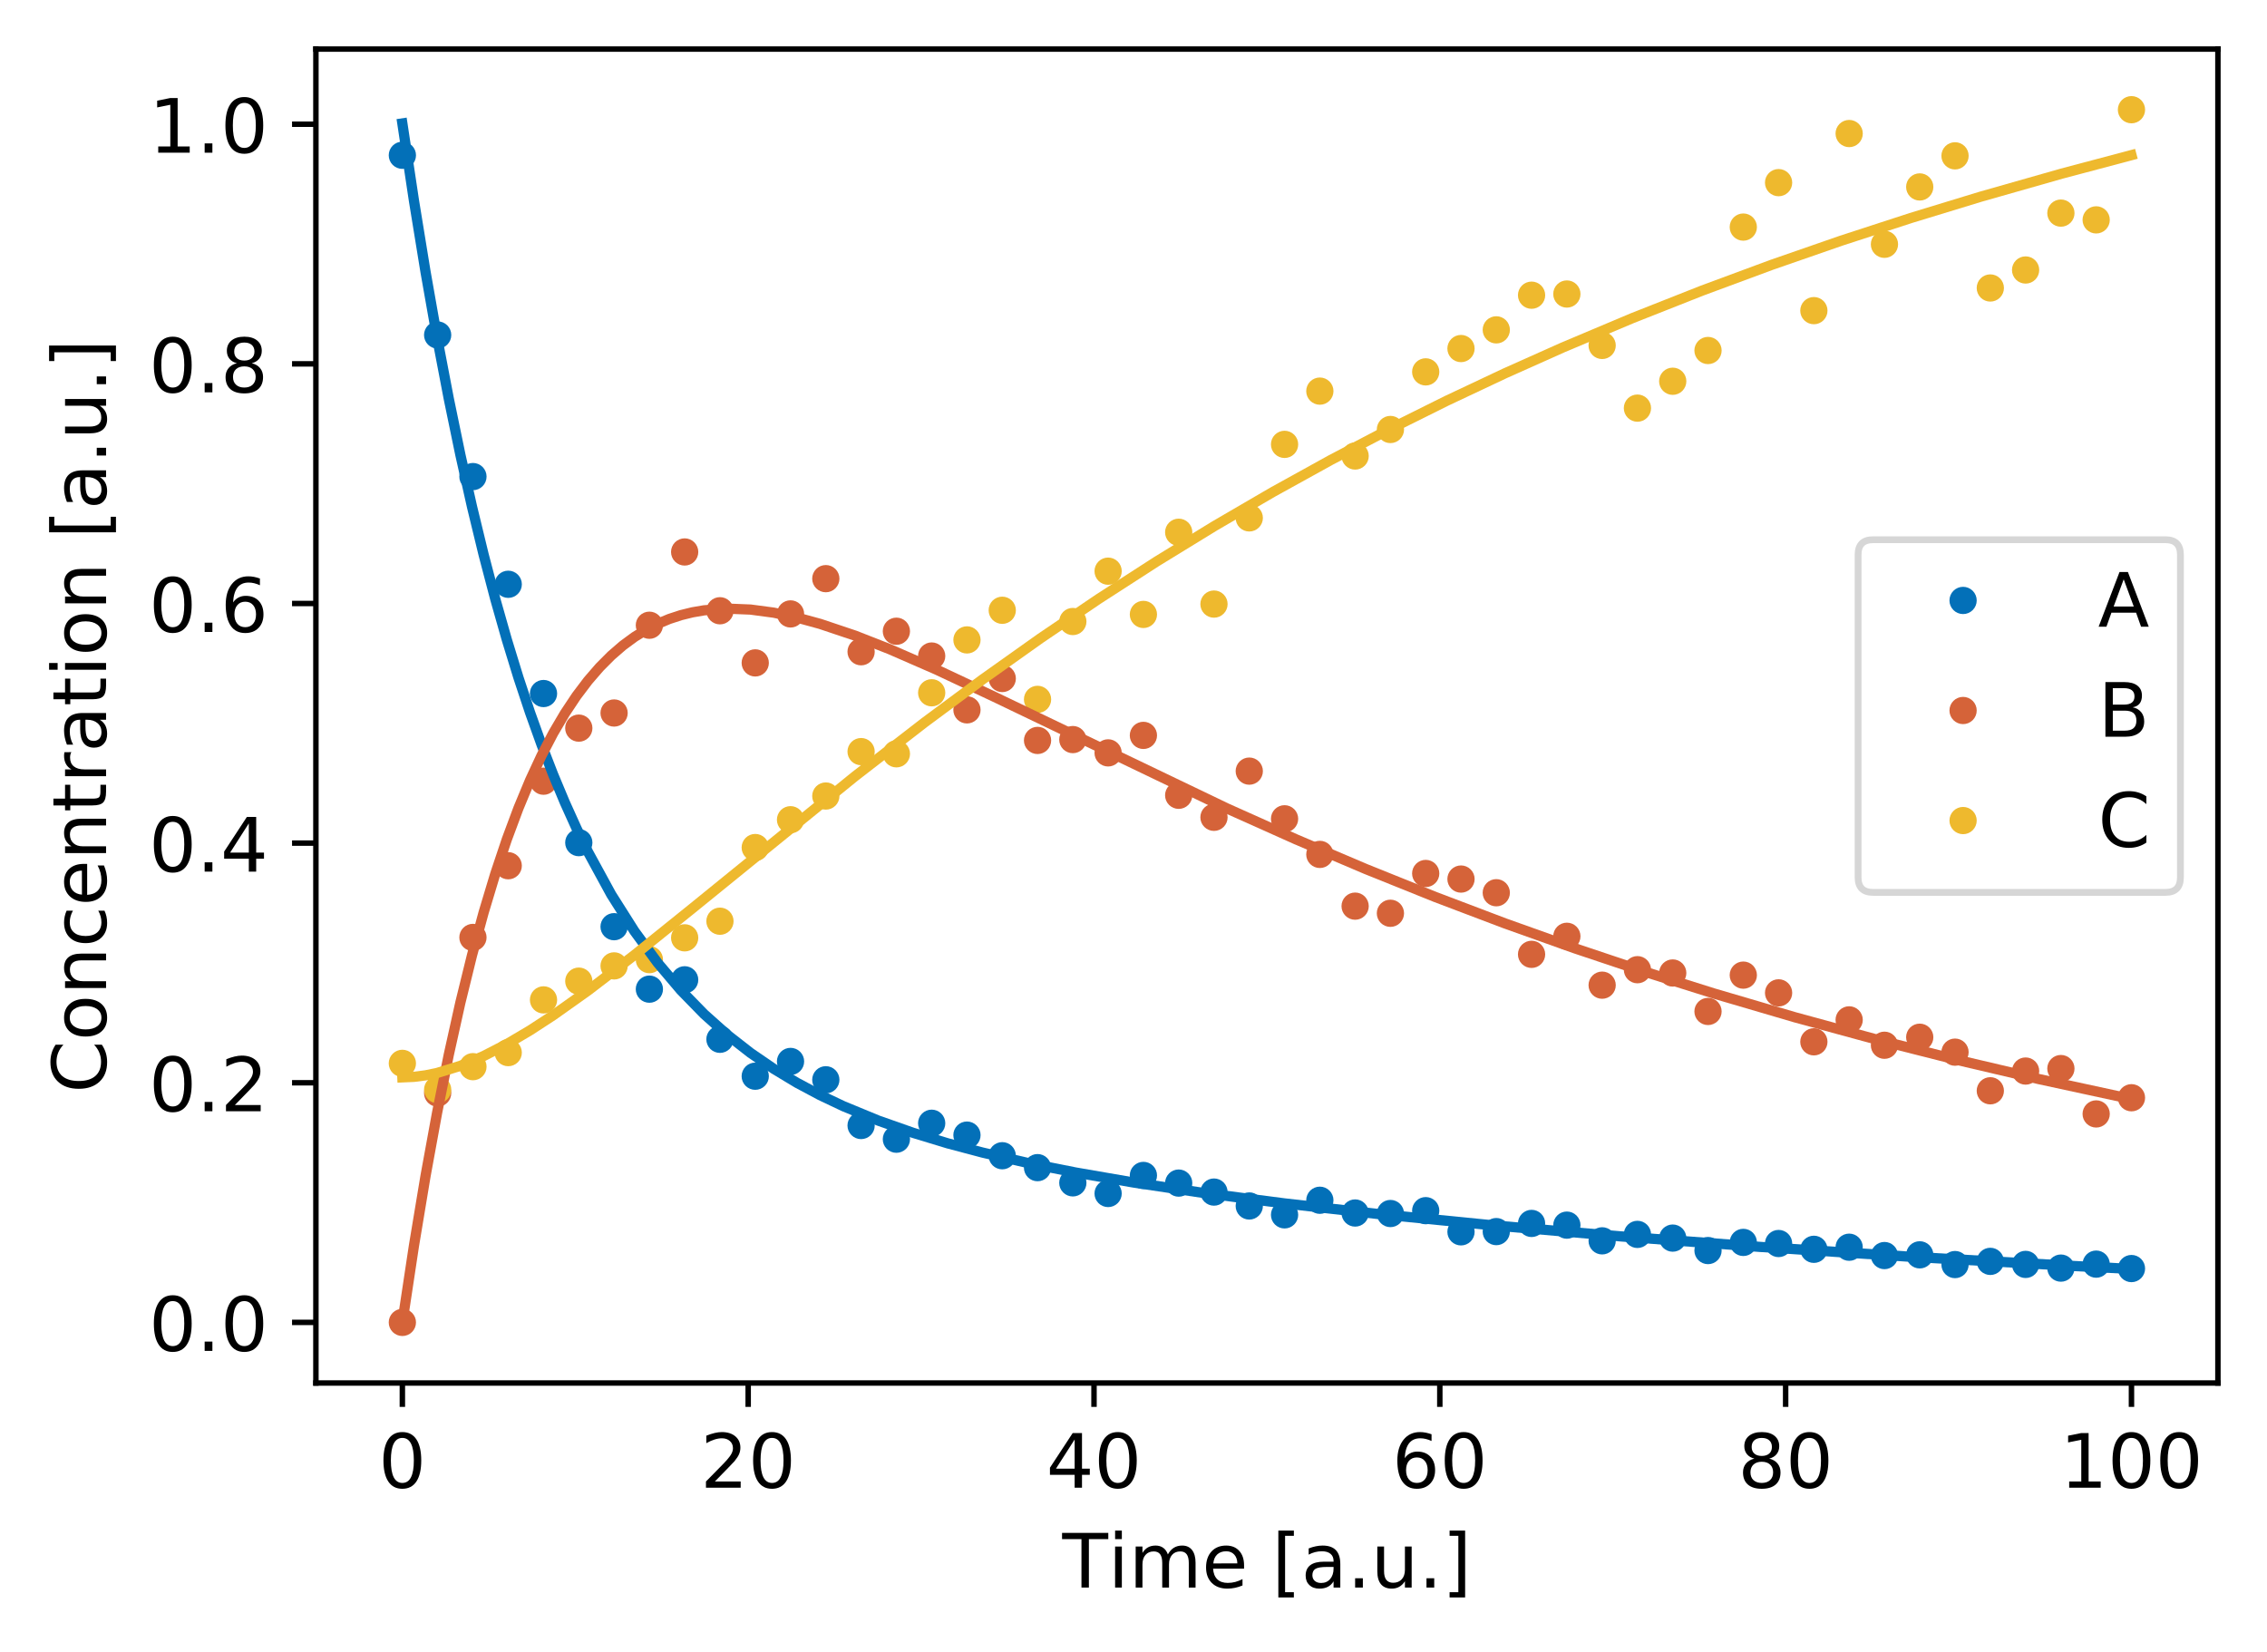 <?xml version="1.0" encoding="utf-8" standalone="no"?>
<!DOCTYPE svg PUBLIC "-//W3C//DTD SVG 1.1//EN"
  "http://www.w3.org/Graphics/SVG/1.1/DTD/svg11.dtd">
<!-- Created with matplotlib (https://matplotlib.org/) -->
<svg height="242.388pt" version="1.1" viewBox="0 0 332.539 242.388" width="332.539pt" xmlns="http://www.w3.org/2000/svg" xmlns:xlink="http://www.w3.org/1999/xlink">
 <defs>
  <style type="text/css">
*{stroke-linecap:butt;stroke-linejoin:round;}
  </style>
 </defs>
 <g id="figure_1">
  <g id="patch_1">
   <path d="M 0 242.388 
L 332.539 242.388 
L 332.539 0 
L 0 0 
z
" style="fill:#ffffff;"/>
  </g>
  <g id="axes_1">
   <g id="patch_2">
    <path d="M 46.339 202.896 
L 325.339 202.896 
L 325.339 7.2 
L 46.339 7.2 
z
" style="fill:#ffffff;"/>
   </g>
   <g id="matplotlib.axis_1">
    <g id="xtick_1">
     <g id="line2d_1">
      <defs>
       <path d="M 0 0 
L 0 3.5 
" id="m94e0275bf9" style="stroke:#000000;stroke-width:0.8;"/>
      </defs>
      <g>
       <use style="stroke:#000000;stroke-width:0.8;" x="59.021" xlink:href="#m94e0275bf9" y="202.896"/>
      </g>
     </g>
     <g id="text_1">
      <!-- 0 -->
      <defs>
       <path d="M 31.781 66.406 
Q 24.172 66.406 20.328 58.906 
Q 16.5 51.422 16.5 36.375 
Q 16.5 21.391 20.328 13.891 
Q 24.172 6.391 31.781 6.391 
Q 39.453 6.391 43.281 13.891 
Q 47.125 21.391 47.125 36.375 
Q 47.125 51.422 43.281 58.906 
Q 39.453 66.406 31.781 66.406 
z
M 31.781 74.219 
Q 44.047 74.219 50.516 64.516 
Q 56.984 54.828 56.984 36.375 
Q 56.984 17.969 50.516 8.266 
Q 44.047 -1.422 31.781 -1.422 
Q 19.531 -1.422 13.062 8.266 
Q 6.594 17.969 6.594 36.375 
Q 6.594 54.828 13.062 64.516 
Q 19.531 74.219 31.781 74.219 
z
" id="DejaVuSans-48"/>
      </defs>
      <g transform="translate(55.522 218.254)scale(0.11 -0.11)">
       <use xlink:href="#DejaVuSans-48"/>
      </g>
     </g>
    </g>
    <g id="xtick_2">
     <g id="line2d_2">
      <g>
       <use style="stroke:#000000;stroke-width:0.8;" x="109.748" xlink:href="#m94e0275bf9" y="202.896"/>
      </g>
     </g>
     <g id="text_2">
      <!-- 20 -->
      <defs>
       <path d="M 19.188 8.297 
L 53.609 8.297 
L 53.609 0 
L 7.328 0 
L 7.328 8.297 
Q 12.938 14.109 22.625 23.891 
Q 32.328 33.688 34.812 36.531 
Q 39.547 41.844 41.422 45.531 
Q 43.312 49.219 43.312 52.781 
Q 43.312 58.594 39.234 62.25 
Q 35.156 65.922 28.609 65.922 
Q 23.969 65.922 18.812 64.312 
Q 13.672 62.703 7.812 59.422 
L 7.812 69.391 
Q 13.766 71.781 18.938 73 
Q 24.125 74.219 28.422 74.219 
Q 39.75 74.219 46.484 68.547 
Q 53.219 62.891 53.219 53.422 
Q 53.219 48.922 51.531 44.891 
Q 49.859 40.875 45.406 35.406 
Q 44.188 33.984 37.641 27.219 
Q 31.109 20.453 19.188 8.297 
z
" id="DejaVuSans-50"/>
      </defs>
      <g transform="translate(102.75 218.254)scale(0.11 -0.11)">
       <use xlink:href="#DejaVuSans-50"/>
       <use x="63.623" xlink:href="#DejaVuSans-48"/>
      </g>
     </g>
    </g>
    <g id="xtick_3">
     <g id="line2d_3">
      <g>
       <use style="stroke:#000000;stroke-width:0.8;" x="160.476" xlink:href="#m94e0275bf9" y="202.896"/>
      </g>
     </g>
     <g id="text_3">
      <!-- 40 -->
      <defs>
       <path d="M 37.797 64.312 
L 12.891 25.391 
L 37.797 25.391 
z
M 35.203 72.906 
L 47.609 72.906 
L 47.609 25.391 
L 58.016 25.391 
L 58.016 17.188 
L 47.609 17.188 
L 47.609 0 
L 37.797 0 
L 37.797 17.188 
L 4.891 17.188 
L 4.891 26.703 
z
" id="DejaVuSans-52"/>
      </defs>
      <g transform="translate(153.477 218.254)scale(0.11 -0.11)">
       <use xlink:href="#DejaVuSans-52"/>
       <use x="63.623" xlink:href="#DejaVuSans-48"/>
      </g>
     </g>
    </g>
    <g id="xtick_4">
     <g id="line2d_4">
      <g>
       <use style="stroke:#000000;stroke-width:0.8;" x="211.203" xlink:href="#m94e0275bf9" y="202.896"/>
      </g>
     </g>
     <g id="text_4">
      <!-- 60 -->
      <defs>
       <path d="M 33.016 40.375 
Q 26.375 40.375 22.484 35.828 
Q 18.609 31.297 18.609 23.391 
Q 18.609 15.531 22.484 10.953 
Q 26.375 6.391 33.016 6.391 
Q 39.656 6.391 43.531 10.953 
Q 47.406 15.531 47.406 23.391 
Q 47.406 31.297 43.531 35.828 
Q 39.656 40.375 33.016 40.375 
z
M 52.594 71.297 
L 52.594 62.312 
Q 48.875 64.062 45.094 64.984 
Q 41.312 65.922 37.594 65.922 
Q 27.828 65.922 22.672 59.328 
Q 17.531 52.734 16.797 39.406 
Q 19.672 43.656 24.016 45.922 
Q 28.375 48.188 33.594 48.188 
Q 44.578 48.188 50.953 41.516 
Q 57.328 34.859 57.328 23.391 
Q 57.328 12.156 50.688 5.359 
Q 44.047 -1.422 33.016 -1.422 
Q 20.359 -1.422 13.672 8.266 
Q 6.984 17.969 6.984 36.375 
Q 6.984 53.656 15.188 63.938 
Q 23.391 74.219 37.203 74.219 
Q 40.922 74.219 44.703 73.484 
Q 48.484 72.75 52.594 71.297 
z
" id="DejaVuSans-54"/>
      </defs>
      <g transform="translate(204.204 218.254)scale(0.11 -0.11)">
       <use xlink:href="#DejaVuSans-54"/>
       <use x="63.623" xlink:href="#DejaVuSans-48"/>
      </g>
     </g>
    </g>
    <g id="xtick_5">
     <g id="line2d_5">
      <g>
       <use style="stroke:#000000;stroke-width:0.8;" x="261.93" xlink:href="#m94e0275bf9" y="202.896"/>
      </g>
     </g>
     <g id="text_5">
      <!-- 80 -->
      <defs>
       <path d="M 31.781 34.625 
Q 24.75 34.625 20.719 30.859 
Q 16.703 27.094 16.703 20.516 
Q 16.703 13.922 20.719 10.156 
Q 24.75 6.391 31.781 6.391 
Q 38.812 6.391 42.859 10.172 
Q 46.922 13.969 46.922 20.516 
Q 46.922 27.094 42.891 30.859 
Q 38.875 34.625 31.781 34.625 
z
M 21.922 38.812 
Q 15.578 40.375 12.031 44.719 
Q 8.5 49.078 8.5 55.328 
Q 8.5 64.062 14.719 69.141 
Q 20.953 74.219 31.781 74.219 
Q 42.672 74.219 48.875 69.141 
Q 55.078 64.062 55.078 55.328 
Q 55.078 49.078 51.531 44.719 
Q 48 40.375 41.703 38.812 
Q 48.828 37.156 52.797 32.312 
Q 56.781 27.484 56.781 20.516 
Q 56.781 9.906 50.312 4.234 
Q 43.844 -1.422 31.781 -1.422 
Q 19.734 -1.422 13.25 4.234 
Q 6.781 9.906 6.781 20.516 
Q 6.781 27.484 10.781 32.312 
Q 14.797 37.156 21.922 38.812 
z
M 18.312 54.391 
Q 18.312 48.734 21.844 45.562 
Q 25.391 42.391 31.781 42.391 
Q 38.141 42.391 41.719 45.562 
Q 45.312 48.734 45.312 54.391 
Q 45.312 60.062 41.719 63.234 
Q 38.141 66.406 31.781 66.406 
Q 25.391 66.406 21.844 63.234 
Q 18.312 60.062 18.312 54.391 
z
" id="DejaVuSans-56"/>
      </defs>
      <g transform="translate(254.932 218.254)scale(0.11 -0.11)">
       <use xlink:href="#DejaVuSans-56"/>
       <use x="63.623" xlink:href="#DejaVuSans-48"/>
      </g>
     </g>
    </g>
    <g id="xtick_6">
     <g id="line2d_6">
      <g>
       <use style="stroke:#000000;stroke-width:0.8;" x="312.658" xlink:href="#m94e0275bf9" y="202.896"/>
      </g>
     </g>
     <g id="text_6">
      <!-- 100 -->
      <defs>
       <path d="M 12.406 8.297 
L 28.516 8.297 
L 28.516 63.922 
L 10.984 60.406 
L 10.984 69.391 
L 28.422 72.906 
L 38.281 72.906 
L 38.281 8.297 
L 54.391 8.297 
L 54.391 0 
L 12.406 0 
z
" id="DejaVuSans-49"/>
      </defs>
      <g transform="translate(302.159 218.254)scale(0.11 -0.11)">
       <use xlink:href="#DejaVuSans-49"/>
       <use x="63.623" xlink:href="#DejaVuSans-48"/>
       <use x="127.246" xlink:href="#DejaVuSans-48"/>
      </g>
     </g>
    </g>
    <g id="text_7">
     <!-- Time [a.u.] -->
     <defs>
      <path d="M -0.297 72.906 
L 61.375 72.906 
L 61.375 64.594 
L 35.5 64.594 
L 35.5 0 
L 25.594 0 
L 25.594 64.594 
L -0.297 64.594 
z
" id="DejaVuSans-84"/>
      <path d="M 9.422 54.688 
L 18.406 54.688 
L 18.406 0 
L 9.422 0 
z
M 9.422 75.984 
L 18.406 75.984 
L 18.406 64.594 
L 9.422 64.594 
z
" id="DejaVuSans-105"/>
      <path d="M 52 44.188 
Q 55.375 50.25 60.062 53.125 
Q 64.75 56 71.094 56 
Q 79.641 56 84.281 50.016 
Q 88.922 44.047 88.922 33.016 
L 88.922 0 
L 79.891 0 
L 79.891 32.719 
Q 79.891 40.578 77.094 44.375 
Q 74.312 48.188 68.609 48.188 
Q 61.625 48.188 57.562 43.547 
Q 53.516 38.922 53.516 30.906 
L 53.516 0 
L 44.484 0 
L 44.484 32.719 
Q 44.484 40.625 41.703 44.406 
Q 38.922 48.188 33.109 48.188 
Q 26.219 48.188 22.156 43.531 
Q 18.109 38.875 18.109 30.906 
L 18.109 0 
L 9.078 0 
L 9.078 54.688 
L 18.109 54.688 
L 18.109 46.188 
Q 21.188 51.219 25.484 53.609 
Q 29.781 56 35.688 56 
Q 41.656 56 45.828 52.969 
Q 50 49.953 52 44.188 
z
" id="DejaVuSans-109"/>
      <path d="M 56.203 29.594 
L 56.203 25.203 
L 14.891 25.203 
Q 15.484 15.922 20.484 11.062 
Q 25.484 6.203 34.422 6.203 
Q 39.594 6.203 44.453 7.469 
Q 49.312 8.734 54.109 11.281 
L 54.109 2.781 
Q 49.266 0.734 44.188 -0.344 
Q 39.109 -1.422 33.891 -1.422 
Q 20.797 -1.422 13.156 6.188 
Q 5.516 13.812 5.516 26.812 
Q 5.516 40.234 12.766 48.109 
Q 20.016 56 32.328 56 
Q 43.359 56 49.781 48.891 
Q 56.203 41.797 56.203 29.594 
z
M 47.219 32.234 
Q 47.125 39.594 43.094 43.984 
Q 39.062 48.391 32.422 48.391 
Q 24.906 48.391 20.391 44.141 
Q 15.875 39.891 15.188 32.172 
z
" id="DejaVuSans-101"/>
      <path id="DejaVuSans-32"/>
      <path d="M 8.594 75.984 
L 29.297 75.984 
L 29.297 69 
L 17.578 69 
L 17.578 -6.203 
L 29.297 -6.203 
L 29.297 -13.188 
L 8.594 -13.188 
z
" id="DejaVuSans-91"/>
      <path d="M 34.281 27.484 
Q 23.391 27.484 19.188 25 
Q 14.984 22.516 14.984 16.5 
Q 14.984 11.719 18.141 8.906 
Q 21.297 6.109 26.703 6.109 
Q 34.188 6.109 38.703 11.406 
Q 43.219 16.703 43.219 25.484 
L 43.219 27.484 
z
M 52.203 31.203 
L 52.203 0 
L 43.219 0 
L 43.219 8.297 
Q 40.141 3.328 35.547 0.953 
Q 30.953 -1.422 24.312 -1.422 
Q 15.922 -1.422 10.953 3.297 
Q 6 8.016 6 15.922 
Q 6 25.141 12.172 29.828 
Q 18.359 34.516 30.609 34.516 
L 43.219 34.516 
L 43.219 35.406 
Q 43.219 41.609 39.141 45 
Q 35.062 48.391 27.688 48.391 
Q 23 48.391 18.547 47.266 
Q 14.109 46.141 10.016 43.891 
L 10.016 52.203 
Q 14.938 54.109 19.578 55.047 
Q 24.219 56 28.609 56 
Q 40.484 56 46.344 49.844 
Q 52.203 43.703 52.203 31.203 
z
" id="DejaVuSans-97"/>
      <path d="M 10.688 12.406 
L 21 12.406 
L 21 0 
L 10.688 0 
z
" id="DejaVuSans-46"/>
      <path d="M 8.5 21.578 
L 8.5 54.688 
L 17.484 54.688 
L 17.484 21.922 
Q 17.484 14.156 20.5 10.266 
Q 23.531 6.391 29.594 6.391 
Q 36.859 6.391 41.078 11.031 
Q 45.312 15.672 45.312 23.688 
L 45.312 54.688 
L 54.297 54.688 
L 54.297 0 
L 45.312 0 
L 45.312 8.406 
Q 42.047 3.422 37.719 1 
Q 33.406 -1.422 27.688 -1.422 
Q 18.266 -1.422 13.375 4.438 
Q 8.5 10.297 8.5 21.578 
z
M 31.109 56 
z
" id="DejaVuSans-117"/>
      <path d="M 30.422 75.984 
L 30.422 -13.188 
L 9.719 -13.188 
L 9.719 -6.203 
L 21.391 -6.203 
L 21.391 69 
L 9.719 69 
L 9.719 75.984 
z
" id="DejaVuSans-93"/>
     </defs>
     <g transform="translate(155.821 232.9)scale(0.11 -0.11)">
      <use xlink:href="#DejaVuSans-84"/>
      <use x="61.037" xlink:href="#DejaVuSans-105"/>
      <use x="88.82" xlink:href="#DejaVuSans-109"/>
      <use x="186.232" xlink:href="#DejaVuSans-101"/>
      <use x="247.756" xlink:href="#DejaVuSans-32"/>
      <use x="279.543" xlink:href="#DejaVuSans-91"/>
      <use x="318.557" xlink:href="#DejaVuSans-97"/>
      <use x="379.836" xlink:href="#DejaVuSans-46"/>
      <use x="411.623" xlink:href="#DejaVuSans-117"/>
      <use x="475.002" xlink:href="#DejaVuSans-46"/>
      <use x="506.789" xlink:href="#DejaVuSans-93"/>
     </g>
    </g>
   </g>
   <g id="matplotlib.axis_2">
    <g id="ytick_1">
     <g id="line2d_7">
      <defs>
       <path d="M 0 0 
L -3.5 0 
" id="mdbdbb133b3" style="stroke:#000000;stroke-width:0.8;"/>
      </defs>
      <g>
       <use style="stroke:#000000;stroke-width:0.8;" x="46.339" xlink:href="#mdbdbb133b3" y="194.001"/>
      </g>
     </g>
     <g id="text_8">
      <!-- 0.0 -->
      <g transform="translate(21.846 198.18)scale(0.11 -0.11)">
       <use xlink:href="#DejaVuSans-48"/>
       <use x="63.623" xlink:href="#DejaVuSans-46"/>
       <use x="95.41" xlink:href="#DejaVuSans-48"/>
      </g>
     </g>
    </g>
    <g id="ytick_2">
     <g id="line2d_8">
      <g>
       <use style="stroke:#000000;stroke-width:0.8;" x="46.339" xlink:href="#mdbdbb133b3" y="158.845"/>
      </g>
     </g>
     <g id="text_9">
      <!-- 0.2 -->
      <g transform="translate(21.846 163.024)scale(0.11 -0.11)">
       <use xlink:href="#DejaVuSans-48"/>
       <use x="63.623" xlink:href="#DejaVuSans-46"/>
       <use x="95.41" xlink:href="#DejaVuSans-50"/>
      </g>
     </g>
    </g>
    <g id="ytick_3">
     <g id="line2d_9">
      <g>
       <use style="stroke:#000000;stroke-width:0.8;" x="46.339" xlink:href="#mdbdbb133b3" y="123.689"/>
      </g>
     </g>
     <g id="text_10">
      <!-- 0.4 -->
      <g transform="translate(21.846 127.869)scale(0.11 -0.11)">
       <use xlink:href="#DejaVuSans-48"/>
       <use x="63.623" xlink:href="#DejaVuSans-46"/>
       <use x="95.41" xlink:href="#DejaVuSans-52"/>
      </g>
     </g>
    </g>
    <g id="ytick_4">
     <g id="line2d_10">
      <g>
       <use style="stroke:#000000;stroke-width:0.8;" x="46.339" xlink:href="#mdbdbb133b3" y="88.534"/>
      </g>
     </g>
     <g id="text_11">
      <!-- 0.6 -->
      <g transform="translate(21.846 92.713)scale(0.11 -0.11)">
       <use xlink:href="#DejaVuSans-48"/>
       <use x="63.623" xlink:href="#DejaVuSans-46"/>
       <use x="95.41" xlink:href="#DejaVuSans-54"/>
      </g>
     </g>
    </g>
    <g id="ytick_5">
     <g id="line2d_11">
      <g>
       <use style="stroke:#000000;stroke-width:0.8;" x="46.339" xlink:href="#mdbdbb133b3" y="53.378"/>
      </g>
     </g>
     <g id="text_12">
      <!-- 0.8 -->
      <g transform="translate(21.846 57.557)scale(0.11 -0.11)">
       <use xlink:href="#DejaVuSans-48"/>
       <use x="63.623" xlink:href="#DejaVuSans-46"/>
       <use x="95.41" xlink:href="#DejaVuSans-56"/>
      </g>
     </g>
    </g>
    <g id="ytick_6">
     <g id="line2d_12">
      <g>
       <use style="stroke:#000000;stroke-width:0.8;" x="46.339" xlink:href="#mdbdbb133b3" y="18.223"/>
      </g>
     </g>
     <g id="text_13">
      <!-- 1.0 -->
      <g transform="translate(21.846 22.402)scale(0.11 -0.11)">
       <use xlink:href="#DejaVuSans-49"/>
       <use x="63.623" xlink:href="#DejaVuSans-46"/>
       <use x="95.41" xlink:href="#DejaVuSans-48"/>
      </g>
     </g>
    </g>
    <g id="text_14">
     <!-- Concentration [a.u.] -->
     <defs>
      <path d="M 64.406 67.281 
L 64.406 56.891 
Q 59.422 61.531 53.781 63.812 
Q 48.141 66.109 41.797 66.109 
Q 29.297 66.109 22.656 58.469 
Q 16.016 50.828 16.016 36.375 
Q 16.016 21.969 22.656 14.328 
Q 29.297 6.688 41.797 6.688 
Q 48.141 6.688 53.781 8.984 
Q 59.422 11.281 64.406 15.922 
L 64.406 5.609 
Q 59.234 2.094 53.438 0.328 
Q 47.656 -1.422 41.219 -1.422 
Q 24.656 -1.422 15.125 8.703 
Q 5.609 18.844 5.609 36.375 
Q 5.609 53.953 15.125 64.078 
Q 24.656 74.219 41.219 74.219 
Q 47.75 74.219 53.531 72.484 
Q 59.328 70.75 64.406 67.281 
z
" id="DejaVuSans-67"/>
      <path d="M 30.609 48.391 
Q 23.391 48.391 19.188 42.75 
Q 14.984 37.109 14.984 27.297 
Q 14.984 17.484 19.156 11.844 
Q 23.344 6.203 30.609 6.203 
Q 37.797 6.203 41.984 11.859 
Q 46.188 17.531 46.188 27.297 
Q 46.188 37.016 41.984 42.703 
Q 37.797 48.391 30.609 48.391 
z
M 30.609 56 
Q 42.328 56 49.016 48.375 
Q 55.719 40.766 55.719 27.297 
Q 55.719 13.875 49.016 6.219 
Q 42.328 -1.422 30.609 -1.422 
Q 18.844 -1.422 12.172 6.219 
Q 5.516 13.875 5.516 27.297 
Q 5.516 40.766 12.172 48.375 
Q 18.844 56 30.609 56 
z
" id="DejaVuSans-111"/>
      <path d="M 54.891 33.016 
L 54.891 0 
L 45.906 0 
L 45.906 32.719 
Q 45.906 40.484 42.875 44.328 
Q 39.844 48.188 33.797 48.188 
Q 26.516 48.188 22.312 43.547 
Q 18.109 38.922 18.109 30.906 
L 18.109 0 
L 9.078 0 
L 9.078 54.688 
L 18.109 54.688 
L 18.109 46.188 
Q 21.344 51.125 25.703 53.562 
Q 30.078 56 35.797 56 
Q 45.219 56 50.047 50.172 
Q 54.891 44.344 54.891 33.016 
z
" id="DejaVuSans-110"/>
      <path d="M 48.781 52.594 
L 48.781 44.188 
Q 44.969 46.297 41.141 47.344 
Q 37.312 48.391 33.406 48.391 
Q 24.656 48.391 19.812 42.844 
Q 14.984 37.312 14.984 27.297 
Q 14.984 17.281 19.812 11.734 
Q 24.656 6.203 33.406 6.203 
Q 37.312 6.203 41.141 7.25 
Q 44.969 8.297 48.781 10.406 
L 48.781 2.094 
Q 45.016 0.344 40.984 -0.531 
Q 36.969 -1.422 32.422 -1.422 
Q 20.062 -1.422 12.781 6.344 
Q 5.516 14.109 5.516 27.297 
Q 5.516 40.672 12.859 48.328 
Q 20.219 56 33.016 56 
Q 37.156 56 41.109 55.141 
Q 45.062 54.297 48.781 52.594 
z
" id="DejaVuSans-99"/>
      <path d="M 18.312 70.219 
L 18.312 54.688 
L 36.812 54.688 
L 36.812 47.703 
L 18.312 47.703 
L 18.312 18.016 
Q 18.312 11.328 20.141 9.422 
Q 21.969 7.516 27.594 7.516 
L 36.812 7.516 
L 36.812 0 
L 27.594 0 
Q 17.188 0 13.234 3.875 
Q 9.281 7.766 9.281 18.016 
L 9.281 47.703 
L 2.688 47.703 
L 2.688 54.688 
L 9.281 54.688 
L 9.281 70.219 
z
" id="DejaVuSans-116"/>
      <path d="M 41.109 46.297 
Q 39.594 47.172 37.812 47.578 
Q 36.031 48 33.891 48 
Q 26.266 48 22.188 43.047 
Q 18.109 38.094 18.109 28.812 
L 18.109 0 
L 9.078 0 
L 9.078 54.688 
L 18.109 54.688 
L 18.109 46.188 
Q 20.953 51.172 25.484 53.578 
Q 30.031 56 36.531 56 
Q 37.453 56 38.578 55.875 
Q 39.703 55.766 41.062 55.516 
z
" id="DejaVuSans-114"/>
     </defs>
     <g transform="translate(15.558 160.348)rotate(-90)scale(0.11 -0.11)">
      <use xlink:href="#DejaVuSans-67"/>
      <use x="69.824" xlink:href="#DejaVuSans-111"/>
      <use x="131.006" xlink:href="#DejaVuSans-110"/>
      <use x="194.385" xlink:href="#DejaVuSans-99"/>
      <use x="249.365" xlink:href="#DejaVuSans-101"/>
      <use x="310.889" xlink:href="#DejaVuSans-110"/>
      <use x="374.268" xlink:href="#DejaVuSans-116"/>
      <use x="413.477" xlink:href="#DejaVuSans-114"/>
      <use x="454.59" xlink:href="#DejaVuSans-97"/>
      <use x="515.869" xlink:href="#DejaVuSans-116"/>
      <use x="555.078" xlink:href="#DejaVuSans-105"/>
      <use x="582.861" xlink:href="#DejaVuSans-111"/>
      <use x="644.043" xlink:href="#DejaVuSans-110"/>
      <use x="707.422" xlink:href="#DejaVuSans-32"/>
      <use x="739.209" xlink:href="#DejaVuSans-91"/>
      <use x="778.223" xlink:href="#DejaVuSans-97"/>
      <use x="839.502" xlink:href="#DejaVuSans-46"/>
      <use x="871.289" xlink:href="#DejaVuSans-117"/>
      <use x="934.668" xlink:href="#DejaVuSans-46"/>
      <use x="966.455" xlink:href="#DejaVuSans-93"/>
     </g>
    </g>
   </g>
   <g id="line2d_13">
    <defs>
     <path d="M 0 1.5 
C 0.398 1.5 0.779 1.342 1.061 1.061 
C 1.342 0.779 1.5 0.398 1.5 0 
C 1.5 -0.398 1.342 -0.779 1.061 -1.061 
C 0.779 -1.342 0.398 -1.5 0 -1.5 
C -0.398 -1.5 -0.779 -1.342 -1.061 -1.061 
C -1.342 -0.779 -1.5 -0.398 -1.5 0 
C -1.5 0.398 -1.342 0.779 -1.061 1.061 
C -0.779 1.342 -0.398 1.5 0 1.5 
z
" id="mf13ac674d0" style="stroke:#0370b8;"/>
    </defs>
    <g clip-path="url(#p76d4804355)">
     <use style="fill:#0370b8;stroke:#0370b8;" x="59.021" xlink:href="#mf13ac674d0" y="22.778"/>
     <use style="fill:#0370b8;stroke:#0370b8;" x="64.197" xlink:href="#mf13ac674d0" y="49.145"/>
     <use style="fill:#0370b8;stroke:#0370b8;" x="69.374" xlink:href="#mf13ac674d0" y="69.916"/>
     <use style="fill:#0370b8;stroke:#0370b8;" x="74.55" xlink:href="#mf13ac674d0" y="85.716"/>
     <use style="fill:#0370b8;stroke:#0370b8;" x="79.726" xlink:href="#mf13ac674d0" y="101.744"/>
     <use style="fill:#0370b8;stroke:#0370b8;" x="84.902" xlink:href="#mf13ac674d0" y="123.617"/>
     <use style="fill:#0370b8;stroke:#0370b8;" x="90.079" xlink:href="#mf13ac674d0" y="135.948"/>
     <use style="fill:#0370b8;stroke:#0370b8;" x="95.255" xlink:href="#mf13ac674d0" y="145.113"/>
     <use style="fill:#0370b8;stroke:#0370b8;" x="100.431" xlink:href="#mf13ac674d0" y="143.741"/>
     <use style="fill:#0370b8;stroke:#0370b8;" x="105.607" xlink:href="#mf13ac674d0" y="152.467"/>
     <use style="fill:#0370b8;stroke:#0370b8;" x="110.784" xlink:href="#mf13ac674d0" y="157.884"/>
     <use style="fill:#0370b8;stroke:#0370b8;" x="115.96" xlink:href="#mf13ac674d0" y="155.717"/>
     <use style="fill:#0370b8;stroke:#0370b8;" x="121.136" xlink:href="#mf13ac674d0" y="158.408"/>
     <use style="fill:#0370b8;stroke:#0370b8;" x="126.312" xlink:href="#mf13ac674d0" y="165.116"/>
     <use style="fill:#0370b8;stroke:#0370b8;" x="131.489" xlink:href="#mf13ac674d0" y="167.125"/>
     <use style="fill:#0370b8;stroke:#0370b8;" x="136.665" xlink:href="#mf13ac674d0" y="164.784"/>
     <use style="fill:#0370b8;stroke:#0370b8;" x="141.841" xlink:href="#mf13ac674d0" y="166.526"/>
     <use style="fill:#0370b8;stroke:#0370b8;" x="147.017" xlink:href="#mf13ac674d0" y="169.55"/>
     <use style="fill:#0370b8;stroke:#0370b8;" x="152.194" xlink:href="#mf13ac674d0" y="171.298"/>
     <use style="fill:#0370b8;stroke:#0370b8;" x="157.37" xlink:href="#mf13ac674d0" y="173.529"/>
     <use style="fill:#0370b8;stroke:#0370b8;" x="162.546" xlink:href="#mf13ac674d0" y="175.089"/>
     <use style="fill:#0370b8;stroke:#0370b8;" x="167.722" xlink:href="#mf13ac674d0" y="172.441"/>
     <use style="fill:#0370b8;stroke:#0370b8;" x="172.899" xlink:href="#mf13ac674d0" y="173.564"/>
     <use style="fill:#0370b8;stroke:#0370b8;" x="178.075" xlink:href="#mf13ac674d0" y="174.882"/>
     <use style="fill:#0370b8;stroke:#0370b8;" x="183.251" xlink:href="#mf13ac674d0" y="176.92"/>
     <use style="fill:#0370b8;stroke:#0370b8;" x="188.428" xlink:href="#mf13ac674d0" y="178.223"/>
     <use style="fill:#0370b8;stroke:#0370b8;" x="193.604" xlink:href="#mf13ac674d0" y="176.082"/>
     <use style="fill:#0370b8;stroke:#0370b8;" x="198.78" xlink:href="#mf13ac674d0" y="177.952"/>
     <use style="fill:#0370b8;stroke:#0370b8;" x="203.956" xlink:href="#mf13ac674d0" y="178.028"/>
     <use style="fill:#0370b8;stroke:#0370b8;" x="209.133" xlink:href="#mf13ac674d0" y="177.609"/>
     <use style="fill:#0370b8;stroke:#0370b8;" x="214.309" xlink:href="#mf13ac674d0" y="180.714"/>
     <use style="fill:#0370b8;stroke:#0370b8;" x="219.485" xlink:href="#mf13ac674d0" y="180.68"/>
     <use style="fill:#0370b8;stroke:#0370b8;" x="224.661" xlink:href="#mf13ac674d0" y="179.481"/>
     <use style="fill:#0370b8;stroke:#0370b8;" x="229.838" xlink:href="#mf13ac674d0" y="179.732"/>
     <use style="fill:#0370b8;stroke:#0370b8;" x="235.014" xlink:href="#mf13ac674d0" y="182.035"/>
     <use style="fill:#0370b8;stroke:#0370b8;" x="240.19" xlink:href="#mf13ac674d0" y="181.09"/>
     <use style="fill:#0370b8;stroke:#0370b8;" x="245.366" xlink:href="#mf13ac674d0" y="181.634"/>
     <use style="fill:#0370b8;stroke:#0370b8;" x="250.543" xlink:href="#mf13ac674d0" y="183.461"/>
     <use style="fill:#0370b8;stroke:#0370b8;" x="255.719" xlink:href="#mf13ac674d0" y="182.265"/>
     <use style="fill:#0370b8;stroke:#0370b8;" x="260.895" xlink:href="#mf13ac674d0" y="182.428"/>
     <use style="fill:#0370b8;stroke:#0370b8;" x="266.071" xlink:href="#mf13ac674d0" y="183.278"/>
     <use style="fill:#0370b8;stroke:#0370b8;" x="271.248" xlink:href="#mf13ac674d0" y="182.971"/>
     <use style="fill:#0370b8;stroke:#0370b8;" x="276.424" xlink:href="#mf13ac674d0" y="184.195"/>
     <use style="fill:#0370b8;stroke:#0370b8;" x="281.6" xlink:href="#mf13ac674d0" y="184.089"/>
     <use style="fill:#0370b8;stroke:#0370b8;" x="286.776" xlink:href="#mf13ac674d0" y="185.516"/>
     <use style="fill:#0370b8;stroke:#0370b8;" x="291.953" xlink:href="#mf13ac674d0" y="185.048"/>
     <use style="fill:#0370b8;stroke:#0370b8;" x="297.129" xlink:href="#mf13ac674d0" y="185.493"/>
     <use style="fill:#0370b8;stroke:#0370b8;" x="302.305" xlink:href="#mf13ac674d0" y="186.036"/>
     <use style="fill:#0370b8;stroke:#0370b8;" x="307.481" xlink:href="#mf13ac674d0" y="185.453"/>
     <use style="fill:#0370b8;stroke:#0370b8;" x="312.658" xlink:href="#mf13ac674d0" y="186.101"/>
    </g>
   </g>
   <g id="line2d_14">
    <defs>
     <path d="M 0 1.5 
C 0.398 1.5 0.779 1.342 1.061 1.061 
C 1.342 0.779 1.5 0.398 1.5 0 
C 1.5 -0.398 1.342 -0.779 1.061 -1.061 
C 0.779 -1.342 0.398 -1.5 0 -1.5 
C -0.398 -1.5 -0.779 -1.342 -1.061 -1.061 
C -1.342 -0.779 -1.5 -0.398 -1.5 0 
C -1.5 0.398 -1.342 0.779 -1.061 1.061 
C -0.779 1.342 -0.398 1.5 0 1.5 
z
" id="m4376dec733" style="stroke:#d56339;"/>
    </defs>
    <g clip-path="url(#p76d4804355)">
     <use style="fill:#d56339;stroke:#d56339;" x="59.021" xlink:href="#m4376dec733" y="194.001"/>
     <use style="fill:#d56339;stroke:#d56339;" x="64.197" xlink:href="#m4376dec733" y="160.36"/>
     <use style="fill:#d56339;stroke:#d56339;" x="69.374" xlink:href="#m4376dec733" y="137.525"/>
     <use style="fill:#d56339;stroke:#d56339;" x="74.55" xlink:href="#m4376dec733" y="127.005"/>
     <use style="fill:#d56339;stroke:#d56339;" x="79.726" xlink:href="#m4376dec733" y="114.604"/>
     <use style="fill:#d56339;stroke:#d56339;" x="84.902" xlink:href="#m4376dec733" y="106.819"/>
     <use style="fill:#d56339;stroke:#d56339;" x="90.079" xlink:href="#m4376dec733" y="104.6"/>
     <use style="fill:#d56339;stroke:#d56339;" x="95.255" xlink:href="#m4376dec733" y="91.724"/>
     <use style="fill:#d56339;stroke:#d56339;" x="100.431" xlink:href="#m4376dec733" y="80.974"/>
     <use style="fill:#d56339;stroke:#d56339;" x="105.607" xlink:href="#m4376dec733" y="89.601"/>
     <use style="fill:#d56339;stroke:#d56339;" x="110.784" xlink:href="#m4376dec733" y="97.249"/>
     <use style="fill:#d56339;stroke:#d56339;" x="115.96" xlink:href="#m4376dec733" y="90.064"/>
     <use style="fill:#d56339;stroke:#d56339;" x="121.136" xlink:href="#m4376dec733" y="84.891"/>
     <use style="fill:#d56339;stroke:#d56339;" x="126.312" xlink:href="#m4376dec733" y="95.613"/>
     <use style="fill:#d56339;stroke:#d56339;" x="131.489" xlink:href="#m4376dec733" y="92.604"/>
     <use style="fill:#d56339;stroke:#d56339;" x="136.665" xlink:href="#m4376dec733" y="96.242"/>
     <use style="fill:#d56339;stroke:#d56339;" x="141.841" xlink:href="#m4376dec733" y="104.139"/>
     <use style="fill:#d56339;stroke:#d56339;" x="147.017" xlink:href="#m4376dec733" y="99.54"/>
     <use style="fill:#d56339;stroke:#d56339;" x="152.194" xlink:href="#m4376dec733" y="108.624"/>
     <use style="fill:#d56339;stroke:#d56339;" x="157.37" xlink:href="#m4376dec733" y="108.499"/>
     <use style="fill:#d56339;stroke:#d56339;" x="162.546" xlink:href="#m4376dec733" y="110.449"/>
     <use style="fill:#d56339;stroke:#d56339;" x="167.722" xlink:href="#m4376dec733" y="107.884"/>
     <use style="fill:#d56339;stroke:#d56339;" x="172.899" xlink:href="#m4376dec733" y="116.67"/>
     <use style="fill:#d56339;stroke:#d56339;" x="178.075" xlink:href="#m4376dec733" y="119.901"/>
     <use style="fill:#d56339;stroke:#d56339;" x="183.251" xlink:href="#m4376dec733" y="113.126"/>
     <use style="fill:#d56339;stroke:#d56339;" x="188.428" xlink:href="#m4376dec733" y="120.122"/>
     <use style="fill:#d56339;stroke:#d56339;" x="193.604" xlink:href="#m4376dec733" y="125.345"/>
     <use style="fill:#d56339;stroke:#d56339;" x="198.78" xlink:href="#m4376dec733" y="132.935"/>
     <use style="fill:#d56339;stroke:#d56339;" x="203.956" xlink:href="#m4376dec733" y="133.98"/>
     <use style="fill:#d56339;stroke:#d56339;" x="209.133" xlink:href="#m4376dec733" y="128.142"/>
     <use style="fill:#d56339;stroke:#d56339;" x="214.309" xlink:href="#m4376dec733" y="128.961"/>
     <use style="fill:#d56339;stroke:#d56339;" x="219.485" xlink:href="#m4376dec733" y="130.968"/>
     <use style="fill:#d56339;stroke:#d56339;" x="224.661" xlink:href="#m4376dec733" y="140.005"/>
     <use style="fill:#d56339;stroke:#d56339;" x="229.838" xlink:href="#m4376dec733" y="137.357"/>
     <use style="fill:#d56339;stroke:#d56339;" x="235.014" xlink:href="#m4376dec733" y="144.528"/>
     <use style="fill:#d56339;stroke:#d56339;" x="240.19" xlink:href="#m4376dec733" y="142.258"/>
     <use style="fill:#d56339;stroke:#d56339;" x="245.366" xlink:href="#m4376dec733" y="142.742"/>
     <use style="fill:#d56339;stroke:#d56339;" x="250.543" xlink:href="#m4376dec733" y="148.383"/>
     <use style="fill:#d56339;stroke:#d56339;" x="255.719" xlink:href="#m4376dec733" y="143.055"/>
     <use style="fill:#d56339;stroke:#d56339;" x="260.895" xlink:href="#m4376dec733" y="145.655"/>
     <use style="fill:#d56339;stroke:#d56339;" x="266.071" xlink:href="#m4376dec733" y="152.837"/>
     <use style="fill:#d56339;stroke:#d56339;" x="271.248" xlink:href="#m4376dec733" y="149.619"/>
     <use style="fill:#d56339;stroke:#d56339;" x="276.424" xlink:href="#m4376dec733" y="153.341"/>
     <use style="fill:#d56339;stroke:#d56339;" x="281.6" xlink:href="#m4376dec733" y="152.166"/>
     <use style="fill:#d56339;stroke:#d56339;" x="286.776" xlink:href="#m4376dec733" y="154.355"/>
     <use style="fill:#d56339;stroke:#d56339;" x="291.953" xlink:href="#m4376dec733" y="160.022"/>
     <use style="fill:#d56339;stroke:#d56339;" x="297.129" xlink:href="#m4376dec733" y="157.127"/>
     <use style="fill:#d56339;stroke:#d56339;" x="302.305" xlink:href="#m4376dec733" y="156.762"/>
     <use style="fill:#d56339;stroke:#d56339;" x="307.481" xlink:href="#m4376dec733" y="163.418"/>
     <use style="fill:#d56339;stroke:#d56339;" x="312.658" xlink:href="#m4376dec733" y="161.043"/>
    </g>
   </g>
   <g id="line2d_15">
    <defs>
     <path d="M 0 1.5 
C 0.398 1.5 0.779 1.342 1.061 1.061 
C 1.342 0.779 1.5 0.398 1.5 0 
C 1.5 -0.398 1.342 -0.779 1.061 -1.061 
C 0.779 -1.342 0.398 -1.5 0 -1.5 
C -0.398 -1.5 -0.779 -1.342 -1.061 -1.061 
C -1.342 -0.779 -1.5 -0.398 -1.5 0 
C -1.5 0.398 -1.342 0.779 -1.061 1.061 
C -0.779 1.342 -0.398 1.5 0 1.5 
z
" id="m68fbc3f227" style="stroke:#eeb92e;"/>
    </defs>
    <g clip-path="url(#p76d4804355)">
     <use style="fill:#eeb92e;stroke:#eeb92e;" x="59.021" xlink:href="#m68fbc3f227" y="155.998"/>
     <use style="fill:#eeb92e;stroke:#eeb92e;" x="64.197" xlink:href="#m68fbc3f227" y="159.856"/>
     <use style="fill:#eeb92e;stroke:#eeb92e;" x="69.374" xlink:href="#m68fbc3f227" y="156.484"/>
     <use style="fill:#eeb92e;stroke:#eeb92e;" x="74.55" xlink:href="#m68fbc3f227" y="154.421"/>
     <use style="fill:#eeb92e;stroke:#eeb92e;" x="79.726" xlink:href="#m68fbc3f227" y="146.687"/>
     <use style="fill:#eeb92e;stroke:#eeb92e;" x="84.902" xlink:href="#m68fbc3f227" y="143.937"/>
     <use style="fill:#eeb92e;stroke:#eeb92e;" x="90.079" xlink:href="#m68fbc3f227" y="141.699"/>
     <use style="fill:#eeb92e;stroke:#eeb92e;" x="95.255" xlink:href="#m68fbc3f227" y="140.781"/>
     <use style="fill:#eeb92e;stroke:#eeb92e;" x="100.431" xlink:href="#m68fbc3f227" y="137.582"/>
     <use style="fill:#eeb92e;stroke:#eeb92e;" x="105.607" xlink:href="#m68fbc3f227" y="135.145"/>
     <use style="fill:#eeb92e;stroke:#eeb92e;" x="110.784" xlink:href="#m68fbc3f227" y="124.338"/>
     <use style="fill:#eeb92e;stroke:#eeb92e;" x="115.96" xlink:href="#m68fbc3f227" y="120.258"/>
     <use style="fill:#eeb92e;stroke:#eeb92e;" x="121.136" xlink:href="#m68fbc3f227" y="116.78"/>
     <use style="fill:#eeb92e;stroke:#eeb92e;" x="126.312" xlink:href="#m68fbc3f227" y="110.264"/>
     <use style="fill:#eeb92e;stroke:#eeb92e;" x="131.489" xlink:href="#m68fbc3f227" y="110.585"/>
     <use style="fill:#eeb92e;stroke:#eeb92e;" x="136.665" xlink:href="#m68fbc3f227" y="101.633"/>
     <use style="fill:#eeb92e;stroke:#eeb92e;" x="141.841" xlink:href="#m68fbc3f227" y="93.877"/>
     <use style="fill:#eeb92e;stroke:#eeb92e;" x="147.017" xlink:href="#m68fbc3f227" y="89.529"/>
     <use style="fill:#eeb92e;stroke:#eeb92e;" x="152.194" xlink:href="#m68fbc3f227" y="102.601"/>
     <use style="fill:#eeb92e;stroke:#eeb92e;" x="157.37" xlink:href="#m68fbc3f227" y="91.178"/>
     <use style="fill:#eeb92e;stroke:#eeb92e;" x="162.546" xlink:href="#m68fbc3f227" y="83.794"/>
     <use style="fill:#eeb92e;stroke:#eeb92e;" x="167.722" xlink:href="#m68fbc3f227" y="90.139"/>
     <use style="fill:#eeb92e;stroke:#eeb92e;" x="172.899" xlink:href="#m68fbc3f227" y="78.085"/>
     <use style="fill:#eeb92e;stroke:#eeb92e;" x="178.075" xlink:href="#m68fbc3f227" y="88.621"/>
     <use style="fill:#eeb92e;stroke:#eeb92e;" x="183.251" xlink:href="#m68fbc3f227" y="75.976"/>
     <use style="fill:#eeb92e;stroke:#eeb92e;" x="188.428" xlink:href="#m68fbc3f227" y="65.191"/>
     <use style="fill:#eeb92e;stroke:#eeb92e;" x="193.604" xlink:href="#m68fbc3f227" y="57.379"/>
     <use style="fill:#eeb92e;stroke:#eeb92e;" x="198.78" xlink:href="#m68fbc3f227" y="66.896"/>
     <use style="fill:#eeb92e;stroke:#eeb92e;" x="203.956" xlink:href="#m68fbc3f227" y="63.008"/>
     <use style="fill:#eeb92e;stroke:#eeb92e;" x="209.133" xlink:href="#m68fbc3f227" y="54.555"/>
     <use style="fill:#eeb92e;stroke:#eeb92e;" x="214.309" xlink:href="#m68fbc3f227" y="51.133"/>
     <use style="fill:#eeb92e;stroke:#eeb92e;" x="219.485" xlink:href="#m68fbc3f227" y="48.391"/>
     <use style="fill:#eeb92e;stroke:#eeb92e;" x="224.661" xlink:href="#m68fbc3f227" y="43.306"/>
     <use style="fill:#eeb92e;stroke:#eeb92e;" x="229.838" xlink:href="#m68fbc3f227" y="43.133"/>
     <use style="fill:#eeb92e;stroke:#eeb92e;" x="235.014" xlink:href="#m68fbc3f227" y="50.678"/>
     <use style="fill:#eeb92e;stroke:#eeb92e;" x="240.19" xlink:href="#m68fbc3f227" y="59.874"/>
     <use style="fill:#eeb92e;stroke:#eeb92e;" x="245.366" xlink:href="#m68fbc3f227" y="55.931"/>
     <use style="fill:#eeb92e;stroke:#eeb92e;" x="250.543" xlink:href="#m68fbc3f227" y="51.42"/>
     <use style="fill:#eeb92e;stroke:#eeb92e;" x="255.719" xlink:href="#m68fbc3f227" y="33.314"/>
     <use style="fill:#eeb92e;stroke:#eeb92e;" x="260.895" xlink:href="#m68fbc3f227" y="26.795"/>
     <use style="fill:#eeb92e;stroke:#eeb92e;" x="266.071" xlink:href="#m68fbc3f227" y="45.571"/>
     <use style="fill:#eeb92e;stroke:#eeb92e;" x="271.248" xlink:href="#m68fbc3f227" y="19.591"/>
     <use style="fill:#eeb92e;stroke:#eeb92e;" x="276.424" xlink:href="#m68fbc3f227" y="35.838"/>
     <use style="fill:#eeb92e;stroke:#eeb92e;" x="281.6" xlink:href="#m68fbc3f227" y="27.424"/>
     <use style="fill:#eeb92e;stroke:#eeb92e;" x="286.776" xlink:href="#m68fbc3f227" y="22.862"/>
     <use style="fill:#eeb92e;stroke:#eeb92e;" x="291.953" xlink:href="#m68fbc3f227" y="42.248"/>
     <use style="fill:#eeb92e;stroke:#eeb92e;" x="297.129" xlink:href="#m68fbc3f227" y="39.608"/>
     <use style="fill:#eeb92e;stroke:#eeb92e;" x="302.305" xlink:href="#m68fbc3f227" y="31.264"/>
     <use style="fill:#eeb92e;stroke:#eeb92e;" x="307.481" xlink:href="#m68fbc3f227" y="32.256"/>
     <use style="fill:#eeb92e;stroke:#eeb92e;" x="312.658" xlink:href="#m68fbc3f227" y="16.095"/>
    </g>
   </g>
   <g id="line2d_16">
    <path clip-path="url(#p76d4804355)" d="M 59.021 18.106 
L 60.723 29.449 
L 62.426 39.915 
L 64.128 49.574 
L 65.83 58.491 
L 67.532 66.724 
L 69.235 74.328 
L 70.937 81.352 
L 72.639 87.842 
L 74.342 93.841 
L 76.044 99.388 
L 77.746 104.519 
L 79.448 109.265 
L 81.151 113.659 
L 82.853 117.727 
L 84.555 121.496 
L 86.257 124.989 
L 89.662 131.232 
L 93.066 136.61 
L 96.471 141.254 
L 99.875 145.276 
L 103.28 148.767 
L 106.684 151.808 
L 110.089 154.466 
L 113.493 156.798 
L 116.898 158.851 
L 120.302 160.668 
L 123.707 162.282 
L 128.814 164.388 
L 133.921 166.184 
L 139.027 167.734 
L 144.134 169.088 
L 150.943 170.653 
L 157.752 172.007 
L 166.263 173.476 
L 176.477 175 
L 188.393 176.542 
L 202.011 178.083 
L 219.033 179.767 
L 237.758 181.384 
L 258.185 182.925 
L 280.315 184.376 
L 304.146 185.725 
L 312.658 186.159 
L 312.658 186.159 
" style="fill:none;stroke:#0370b8;stroke-linecap:square;stroke-width:1.5;"/>
   </g>
   <g id="line2d_17">
    <path clip-path="url(#p76d4804355)" d="M 59.021 194.001 
L 60.723 182.734 
L 62.426 172.488 
L 64.128 163.179 
L 65.83 154.731 
L 67.532 147.074 
L 69.235 140.144 
L 70.937 133.881 
L 72.639 128.231 
L 74.342 123.145 
L 76.044 118.575 
L 77.746 114.479 
L 79.448 110.818 
L 81.151 107.557 
L 82.853 104.663 
L 84.555 102.104 
L 86.257 99.853 
L 87.96 97.885 
L 89.662 96.175 
L 91.364 94.702 
L 93.066 93.447 
L 94.769 92.39 
L 96.471 91.514 
L 98.173 90.805 
L 99.875 90.247 
L 101.578 89.828 
L 103.28 89.536 
L 106.684 89.288 
L 110.089 89.425 
L 113.493 89.879 
L 116.898 90.596 
L 120.302 91.528 
L 125.409 93.243 
L 130.516 95.245 
L 137.325 98.215 
L 145.836 102.215 
L 179.881 118.556 
L 190.095 123.131 
L 200.309 127.476 
L 210.522 131.585 
L 220.736 135.458 
L 230.949 139.102 
L 241.163 142.525 
L 251.376 145.739 
L 263.292 149.239 
L 275.208 152.487 
L 287.124 155.5 
L 299.039 158.295 
L 312.658 161.242 
L 312.658 161.242 
" style="fill:none;stroke:#d56339;stroke-linecap:square;stroke-width:1.5;"/>
   </g>
   <g id="line2d_18">
    <path clip-path="url(#p76d4804355)" d="M 59.021 158.052 
L 60.723 157.975 
L 62.426 157.755 
L 64.128 157.405 
L 67.532 156.36 
L 70.937 154.925 
L 74.342 153.172 
L 77.746 151.161 
L 81.151 148.942 
L 86.257 145.316 
L 93.066 140.102 
L 101.578 133.248 
L 125.409 113.892 
L 135.623 105.985 
L 144.134 99.672 
L 152.645 93.628 
L 161.157 87.862 
L 169.668 82.371 
L 178.179 77.151 
L 186.691 72.193 
L 195.202 67.488 
L 203.713 63.024 
L 212.224 58.79 
L 220.736 54.777 
L 229.247 50.973 
L 239.46 46.668 
L 249.674 42.633 
L 259.888 38.849 
L 270.101 35.302 
L 280.315 31.976 
L 290.528 28.859 
L 302.444 25.468 
L 312.658 22.757 
L 312.658 22.757 
" style="fill:none;stroke:#eeb92e;stroke-linecap:square;stroke-width:1.5;"/>
   </g>
   <g id="patch_3">
    <path d="M 46.339 202.896 
L 46.339 7.2 
" style="fill:none;stroke:#000000;stroke-linecap:square;stroke-linejoin:miter;stroke-width:0.8;"/>
   </g>
   <g id="patch_4">
    <path d="M 325.339 202.896 
L 325.339 7.2 
" style="fill:none;stroke:#000000;stroke-linecap:square;stroke-linejoin:miter;stroke-width:0.8;"/>
   </g>
   <g id="patch_5">
    <path d="M 46.339 202.896 
L 325.339 202.896 
" style="fill:none;stroke:#000000;stroke-linecap:square;stroke-linejoin:miter;stroke-width:0.8;"/>
   </g>
   <g id="patch_6">
    <path d="M 46.339 7.2 
L 325.339 7.2 
" style="fill:none;stroke:#000000;stroke-linecap:square;stroke-linejoin:miter;stroke-width:0.8;"/>
   </g>
   <g id="legend_1">
    <g id="patch_7">
     <path d="M 274.758 130.917 
L 317.639 130.917 
Q 319.839 130.917 319.839 128.717 
L 319.839 81.379 
Q 319.839 79.179 317.639 79.179 
L 274.758 79.179 
Q 272.558 79.179 272.558 81.379 
L 272.558 128.717 
Q 272.558 130.917 274.758 130.917 
z
" style="fill:#ffffff;opacity:0.8;stroke:#cccccc;stroke-linejoin:miter;"/>
    </g>
    <g id="line2d_19"/>
    <g id="line2d_20">
     <g>
      <use style="fill:#0370b8;stroke:#0370b8;" x="287.958" xlink:href="#mf13ac674d0" y="88.087"/>
     </g>
    </g>
    <g id="text_15">
     <!-- A -->
     <defs>
      <path d="M 34.188 63.188 
L 20.797 26.906 
L 47.609 26.906 
z
M 28.609 72.906 
L 39.797 72.906 
L 67.578 0 
L 57.328 0 
L 50.688 18.703 
L 17.828 18.703 
L 11.188 0 
L 0.781 0 
z
" id="DejaVuSans-65"/>
     </defs>
     <g transform="translate(307.758 91.937)scale(0.11 -0.11)">
      <use xlink:href="#DejaVuSans-65"/>
     </g>
    </g>
    <g id="line2d_21"/>
    <g id="line2d_22">
     <g>
      <use style="fill:#d56339;stroke:#d56339;" x="287.958" xlink:href="#m4376dec733" y="104.233"/>
     </g>
    </g>
    <g id="text_16">
     <!-- B -->
     <defs>
      <path d="M 19.672 34.812 
L 19.672 8.109 
L 35.5 8.109 
Q 43.453 8.109 47.281 11.406 
Q 51.125 14.703 51.125 21.484 
Q 51.125 28.328 47.281 31.562 
Q 43.453 34.812 35.5 34.812 
z
M 19.672 64.797 
L 19.672 42.828 
L 34.281 42.828 
Q 41.5 42.828 45.031 45.531 
Q 48.578 48.25 48.578 53.812 
Q 48.578 59.328 45.031 62.062 
Q 41.5 64.797 34.281 64.797 
z
M 9.812 72.906 
L 35.016 72.906 
Q 46.297 72.906 52.391 68.219 
Q 58.5 63.531 58.5 54.891 
Q 58.5 48.188 55.375 44.234 
Q 52.25 40.281 46.188 39.312 
Q 53.469 37.75 57.5 32.781 
Q 61.531 27.828 61.531 20.406 
Q 61.531 10.641 54.891 5.312 
Q 48.25 0 35.984 0 
L 9.812 0 
z
" id="DejaVuSans-66"/>
     </defs>
     <g transform="translate(307.758 108.083)scale(0.11 -0.11)">
      <use xlink:href="#DejaVuSans-66"/>
     </g>
    </g>
    <g id="line2d_23"/>
    <g id="line2d_24">
     <g>
      <use style="fill:#eeb92e;stroke:#eeb92e;" x="287.958" xlink:href="#m68fbc3f227" y="120.379"/>
     </g>
    </g>
    <g id="text_17">
     <!-- C -->
     <g transform="translate(307.758 124.229)scale(0.11 -0.11)">
      <use xlink:href="#DejaVuSans-67"/>
     </g>
    </g>
   </g>
  </g>
 </g>
 <defs>
  <clipPath id="p76d4804355">
   <rect height="195.696" width="279" x="46.339" y="7.2"/>
  </clipPath>
 </defs>
</svg>
